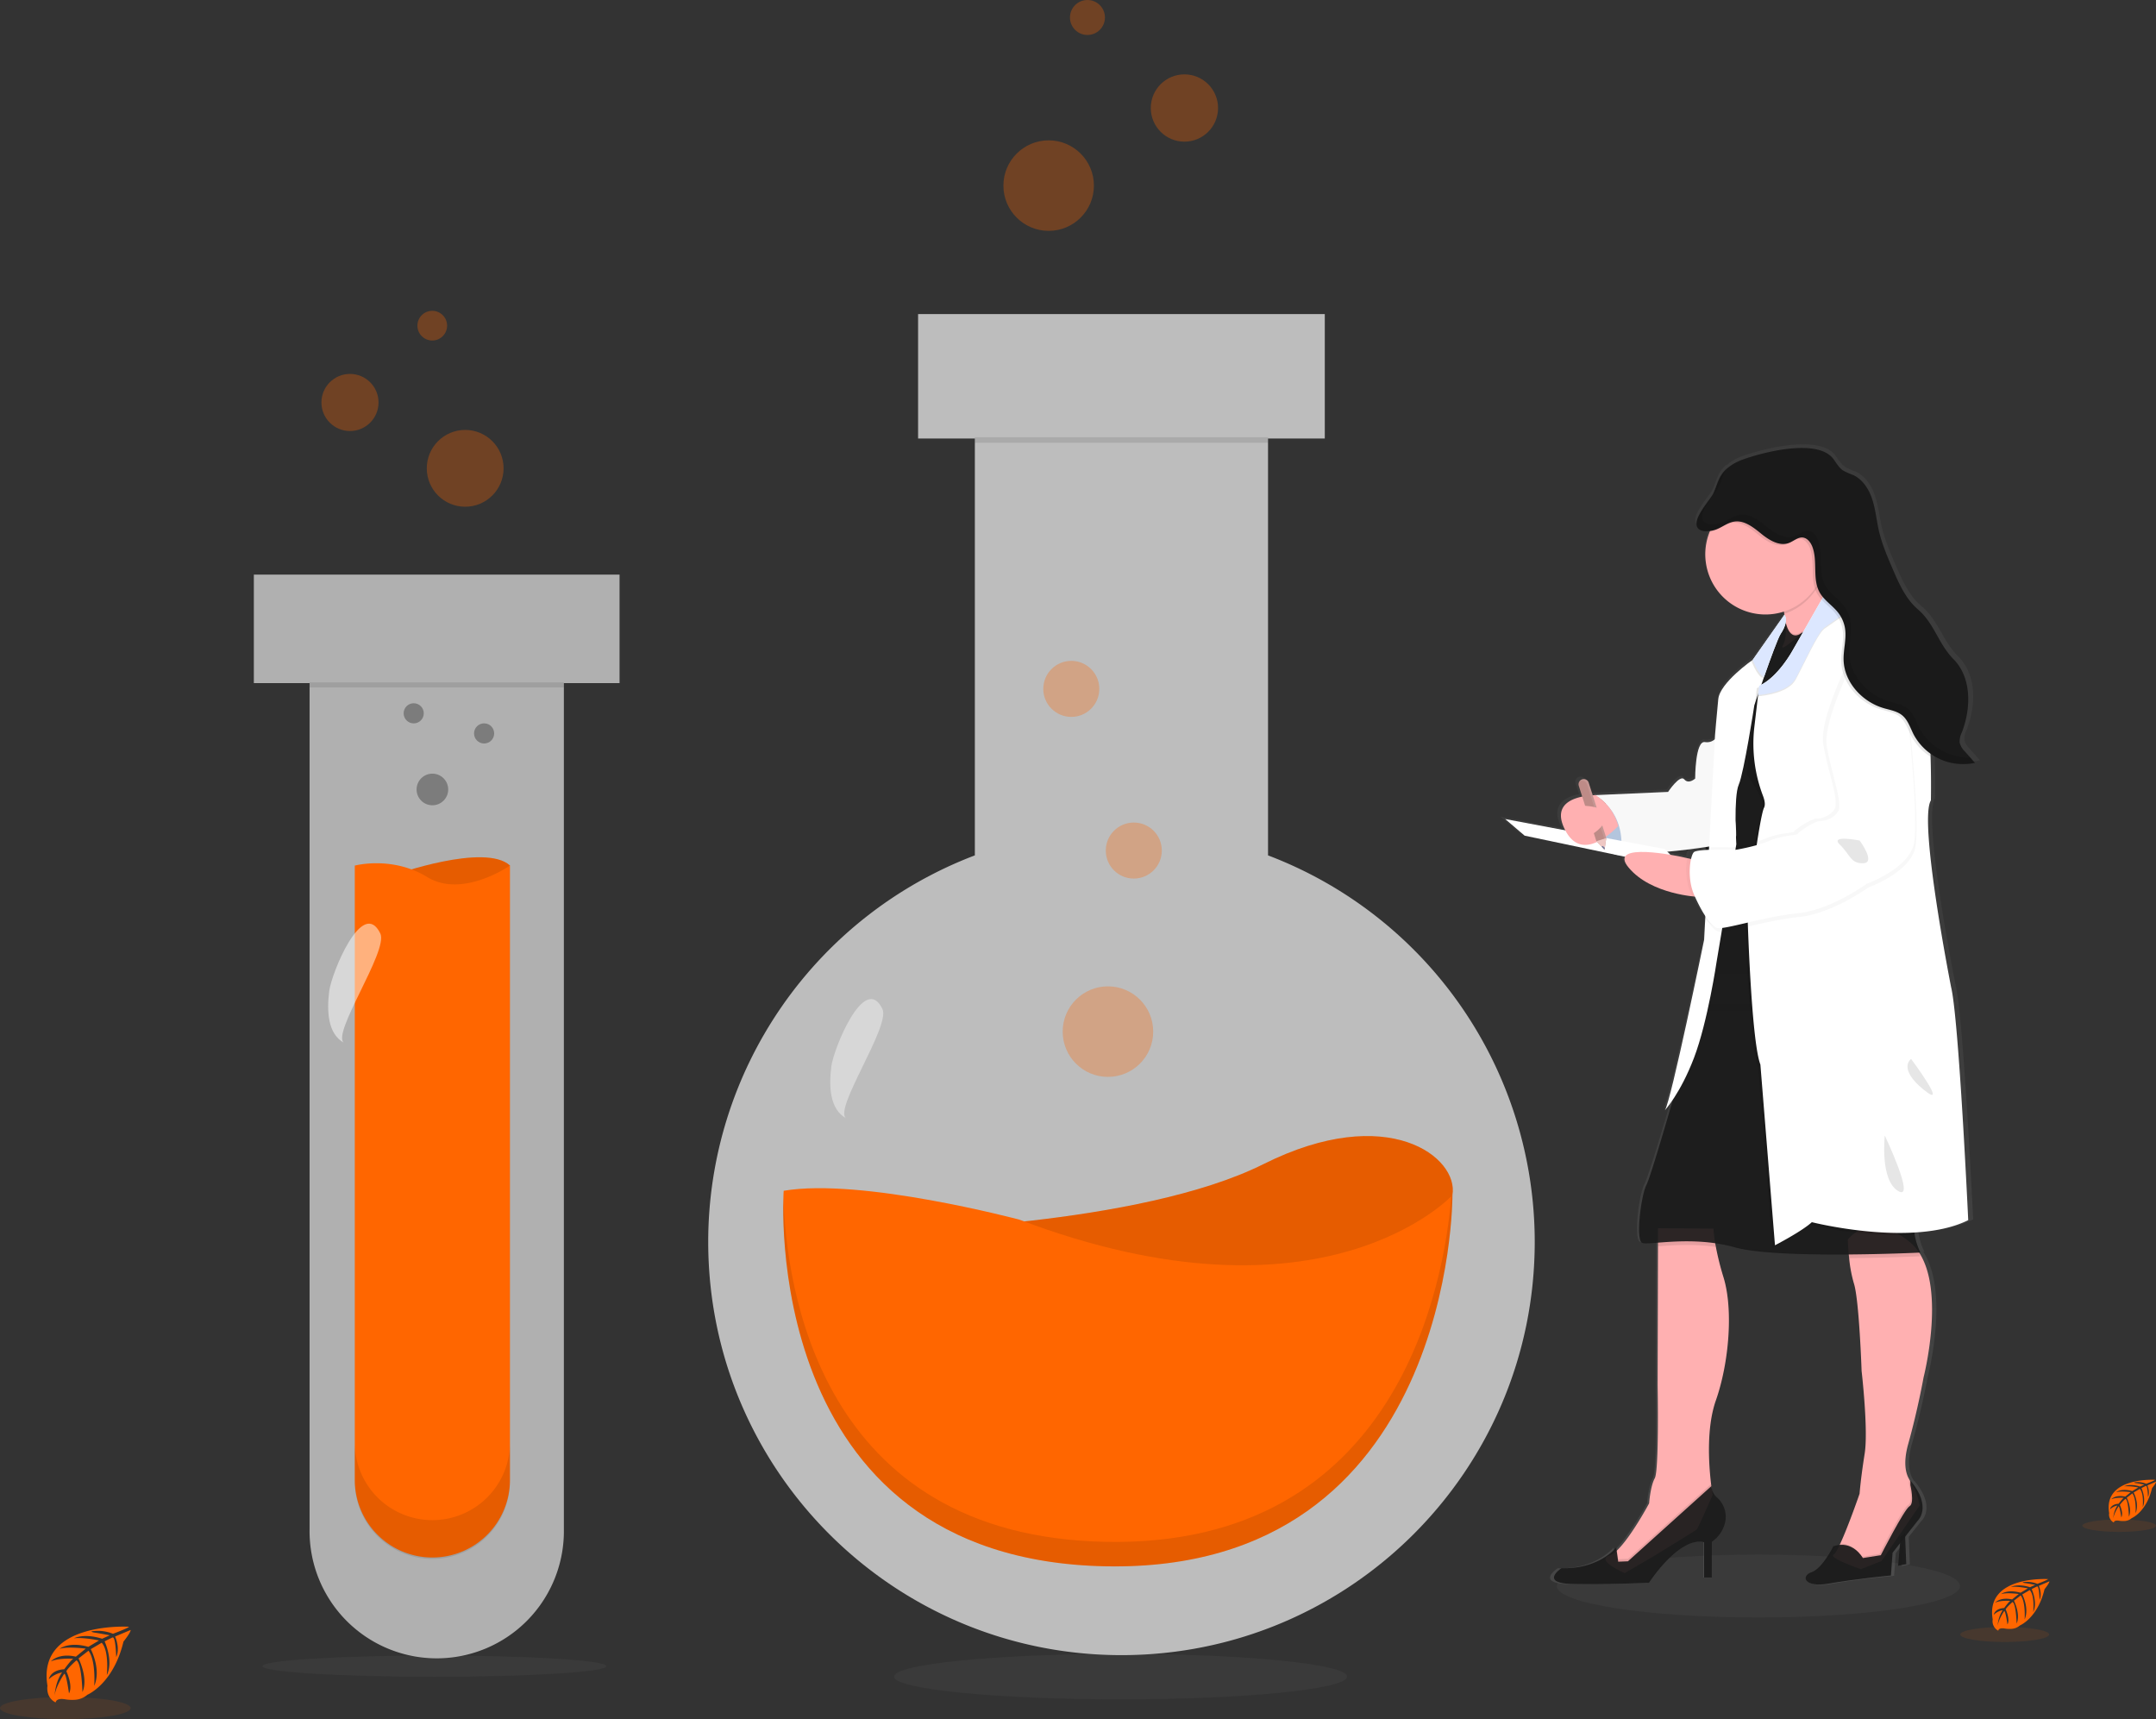 <svg id="b411f001-b16f-4358-a5a6-150c98662c8c" data-name="Layer 1" version="1.1" viewBox="0 0 987.62 787.4" xmlns="http://www.w3.org/2000/svg">
 <rect x="0" y="0" width="987.62" height="787.4" fill="#333333" stroke="none"/>
 <defs>
  <linearGradient id="74856d48-f61b-42c8-be79-e45253bc3d47" x1="903.3" x2="903.3" y1="782.16" y2="259.8" gradientUnits="userSpaceOnUse">
   <stop stop-color="gray" stop-opacity=".25" offset="0"/>
   <stop stop-color="gray" stop-opacity=".12" offset=".54"/>
   <stop stop-color="gray" stop-opacity=".1" offset="1"/>
  </linearGradient>
 </defs>
 <title>science</title>
 <g fill="#f60">
  <path d="m59.04 745.07s-42.27-2.55-37.29 27.08c0 0-1 5.23 3.75 7.61 0 0 0.08-2.2 4.34-1.45a19.36 19.36 0 0 0 4.59 0.22 9.57 9.57 0 0 0 5.62-2.32s11.88-4.91 16.51-24.33c0 0 3.42-4.24 3.28-5.33l-7.13 3s2.43 5.15 0.52 9.42c0 0-0.24-9.23-1.61-9-0.28 0.05-3.7 1.79-3.7 1.79s4.19 9 1 15.48c0 0 1.2-11.05-2.34-14.84l-5 2.94s4.91 9.26 1.58 16.81c0 0 0.85-11.59-2.63-16.1l-4.55 3.55s4.6 9.13 1.79 15.39c0 0-0.36-13.49-2.78-14.51 0 0-4 3.51-4.59 5 0 0 3.16 6.62 1.2 10.12 0 0-1.2-9-2.18-9 0 0-4 5.95-4.38 10 0 0 0.17-6.08 3.41-10.61a11.89 11.89 0 0 0-6.07 3.14s0.62-4.21 7.05-4.58c0 0 3.28-4.51 4.16-4.79 0 0-6.4-0.53-10.28 1.19 0 0 3.41-4 11.45-2.17l4.5-3.67s-8.43-1.15-12 0.12c0 0 4.11-3.51 13.21-0.95l4.89-2.92s-7.19-1.55-11.47-1c0 0 4.52-2.44 12.9 0.2l3.5-1.57s-5.27-1-6.81-1.2-1.62-0.59-1.62-0.59a18.26 18.26 0 0 1 9.89 1.1s7.42-2.76 7.29-3.23z"/>
  <ellipse cx="29.92" cy="782.34" rx="29.92" ry="5.06" opacity=".1"/>
  <path d="m987.17 677.78s-23.84-1.44-21 15.26a4.08 4.08 0 0 0 2.12 4.3s0-1.24 2.44-0.82a11.15 11.15 0 0 0 2.59 0.12 5.39 5.39 0 0 0 3.17-1.3s6.7-2.77 9.31-13.72c0 0 1.92-2.39 1.85-3l-4 1.72s1.37 2.9 0.29 5.32c0 0-0.13-5.21-0.9-5.09-0.16 0-2.1 1-2.1 1s2.37 5 0.59 8.72c0 0 0.67-6.22-1.32-8.36l-2.84 1.65s2.77 5.23 0.89 9.49c0 0 0.49-6.54-1.48-9.08l-2.57 2s2.6 5.14 1 8.68c0 0-0.21-7.61-1.57-8.18a15.64 15.64 0 0 0-2.59 2.79s1.78 3.73 0.68 5.71c0 0-0.68-5.07-1.24-5.09 0 0-2.23 3.35-2.46 5.65a12.18 12.18 0 0 1 1.92-6 6.69 6.69 0 0 0-3.42 1.78s0.35-2.38 4-2.59c0 0 1.85-2.54 2.35-2.7 0 0-3.61-0.3-5.8 0.67 0 0 1.93-2.24 6.46-1.22l2.53-2.07s-4.75-0.65-6.76 0.07c0 0 2.32-2 7.44-0.54l2.76-1.65a24.87 24.87 0 0 0-6.46-0.55s2.54-1.38 7.27 0.11l2-0.89s-3-0.58-3.83-0.67-0.92-0.33-0.92-0.33a10.32 10.32 0 0 1 5.58 0.62s4.09-1.55 4.02-1.81z"/>
  <ellipse cx="970.75" cy="698.79" rx="16.87" ry="2.85" opacity=".1"/>
  <path d="m938.15 723.25s-28.78-1.73-25.34 18.45a4.93 4.93 0 0 0 2.56 5.19s0-1.5 3-1a13.14 13.14 0 0 0 3.13 0.15 6.52 6.52 0 0 0 3.82-1.58s8.09-3.34 11.23-16.56c0 0 2.33-2.89 2.24-3.63l-4.86 2.08s1.66 3.5 0.36 6.41c0 0-0.16-6.29-1.09-6.14-0.19 0-2.53 1.21-2.53 1.21s2.86 6.11 0.7 10.54c0 0 0.82-7.52-1.59-10.09l-3.42 2s3.34 6.31 1.08 11.45c0 0 0.58-7.89-1.8-11l-3.09 2.41s3.13 6.22 1.22 10.48c0 0-0.25-9.18-1.9-9.87 0 0-2.71 2.38-3.12 3.37 0 0 2.15 4.51 0.82 6.89 0 0-0.82-6.12-1.49-6.15 0 0-2.7 4.05-3 6.83a14.77 14.77 0 0 1 2.33-7.22 8.15 8.15 0 0 0-4.14 2.14s0.42-2.86 4.8-3.11c0 0 2.23-3.08 2.83-3.27 0 0-4.36-0.36-7 0.81 0 0 2.33-2.7 7.8-1.47l3.06-2.5s-5.74-0.79-8.17 0.08c0 0 2.8-2.39 9-0.65l3.33-2s-4.89-1.05-7.8-0.67c0 0 3.07-1.66 8.78 0.14l2.38-1.07s-3.59-0.71-4.63-0.82-1.11-0.4-1.11-0.4a12.43 12.43 0 0 1 6.73 0.75s4.96-1.86 4.88-2.18z"/>
  <ellipse cx="918.32" cy="748.62" rx="20.37" ry="3.44" opacity=".1"/>
 </g>
 <g fill="#808080">
  <ellipse cx="805.49" cy="726.42" rx="92.33" ry="14.41" opacity=".1"/>
  <ellipse cx="513.32" cy="767.92" rx="103.75" ry="10.41" opacity=".1"/>
  <ellipse cx="198.99" cy="763.13" rx="78.75" ry="4.86" opacity=".1"/>
 </g>
 <path transform="translate(-106.19 -56.3)" d="m687.05 448.08v-190.94h26v-57h-186.3v57h26v190.94a189.38 189.38 0 0 0-122.14 177c0 104.55 84.76 189.3 189.31 189.3s189.3-84.75 189.3-189.3a189.37 189.37 0 0 0-122.17-177z" fill="#ccc" opacity=".9"/>
 <rect x="446.52" y="200.25" width="134.34" height="2.57" opacity=".1"/>
 <path transform="translate(-106.19 -56.3)" d="M514,620s114-2,171-30.53,89.57-3.06,86.51,14.25-19.33,50.88-84.47,55S514,620,514,620Z" fill="#f60"/>
 <path transform="translate(-106.19 -56.3)" d="M514,620s114-2,171-30.53,89.57-3.06,86.51,14.25-19.33,50.88-84.47,55S514,620,514,620Z" opacity=".1"/>
 <path transform="translate(-106.19 -56.3)" d="m465.18 601.7s-12.18 168.95 147.57 172 158.77-170 158.77-170-59 64.11-198.46 11.19c0 0.04-72.26-19.3-107.88-13.19z" fill="#f60"/>
 <path transform="translate(-106.19 -56.3)" d="m771 604.31c-3.19 38.92-23.88 160.75-158.19 158.18-131.66-2.49-146.57-117.59-147.74-158.08-0.73 21.73-0.08 166.45 147.71 169.28 159.79 3 158.77-170 158.77-170s-0.2 0.25-0.55 0.62z" opacity=".1"/>
 <g fill="#f60">
  <circle cx="507.53" cy="472.5" r="20.73" opacity=".3"/>
  <circle cx="519.37" cy="389.57" r="12.83" opacity=".3"/>
  <circle cx="490.74" cy="315.52" r="12.83" opacity=".3"/>
 </g>
 <path transform="translate(-106.19 -56.3)" d="m487 544.79c-1.1 8.74-0.88 19.68 6.93 23.76-6.55-3.42 20.3-42.2 16.49-50.12-8.15-16.9-22.42 18.24-23.42 26.36z" fill="#fff" opacity=".395"/>
 <g fill="#f60">
  <circle cx="480.37" cy="85.01" r="20.73" opacity=".3"/>
  <circle cx="542.56" cy="49.47" r="15.41" opacity=".3"/>
  <circle cx="498.14" cy="8.01" r="8.01" opacity=".3"/>
 </g>
 <path transform="translate(-106.19 -56.3)" d="M390,319.48H222.47v49.69H248V756.83a58.25,58.25,0,1,0,116.49,0V369.17H390Z" fill="#ccc" fill-opacity=".91" opacity=".9"/>
 <path transform="translate(-106.19 -56.3)" d="M286.81,457s41.46-14.81,53-4.28c0,0-16.79,24.68-32.25,23.69S286.81,457,286.81,457Z" fill="#f60"/>
 <path transform="translate(-106.19 -56.3)" d="M286.81,457s41.46-14.81,53-4.28c0,0-16.79,24.68-32.25,23.69S286.81,457,286.81,457Z" opacity=".1"/>
 <path transform="translate(-106.19 -56.3)" d="m339.79 452.76v281.36a35.54 35.54 0 0 1-35.54 35.54 35.54 35.54 0 0 1-35.54-35.54v-281.36s17.11-4.61 33.23 5.27 37.85-5.27 37.85-5.27z" fill="#f60"/>
 <rect x="141.79" y="312.56" width="116.49" height="2.29" opacity=".1"/>
 <path transform="translate(-106.19 -56.3)" d="m304.25 752.55a35.54 35.54 0 0 1-35.54-35.55v17.77a35.54 35.54 0 0 0 35.54 35.54 35.54 35.54 0 0 0 35.54-35.54v-17.77a35.54 35.54 0 0 1-35.54 35.55z" opacity=".1"/>
 <circle cx="198.07" cy="361.59" r="7.24" opacity=".3"/>
 <circle cx="221.76" cy="335.92" r="4.61" opacity=".3"/>
 <circle cx="189.51" cy="326.71" r="4.61" opacity=".3"/>
 <path transform="translate(-106.19 -56.3)" d="M257,510.24c-1.1,8.74-.88,19.68,6.93,23.76-6.56-3.42,20.3-42.19,16.49-50.12C272.25,467,258,502.13,257,510.24Z" fill="#fff" opacity=".491"/>
 <g fill="#f60">
  <circle cx="213.09" cy="214.5" r="17.59" opacity=".3"/>
  <circle cx="160.32" cy="184.34" r="13.08" opacity=".3"/>
  <circle cx="198.01" cy="149.16" r="6.8" opacity=".3"/>
 </g>
 <path transform="translate(-106.19 -56.3)" d="M1002.05,507.62s-15.35-76.34-9.48-85.84c0,0,.21-8.83-.14-20.08,0-.43,0-.86,0-1.3a26.53,26.53,0,0,0,3.22,1.88,26,26,0,0,0,17.57,2.27l-4.67-5.18c-1.11-1.24-2.28-2.57-2.52-4.21a9.17,9.17,0,0,1,1-4.55c4.41-11.15,4.68-25.18-3.86-33.69-7.18-7.16-8.94-16.4-16.7-22.93-5.7-4.79-8.83-11.81-11.79-18.58-2.5-5.74-5-11.52-6.45-17.6-1.12-4.75-1.56-9.66-3.1-14.3s-4.4-9.15-8.89-11.22a32.66,32.66,0,0,1-4.83-2.14c-1.92-1.29-3.07-3.39-4.45-5.22-7-9.31-30.6-3.83-41.76-.05a23.51,23.51,0,0,0-8.25,4.57l.1-.17.28-.41a14.78,14.78,0,0,0-3.12,3.48c-1.63,2.58-2.31,5.61-3.66,8.33-1.64,3.3-10.74,12.51-6.83,16.22a3.35,3.35,0,0,0,.91.6,8.15,8.15,0,0,0,4.61.46c-.06.13-.12.26-.17.39a27.26,27.26,0,0,0-2,10.31,27.9,27.9,0,0,0,28.14,27.65,28.52,28.52,0,0,0,8.62-1.32c.07.35.13.7.19,1.05,0,.15,0,.29.07.43l0,0-.49.69-.08-.13-14.59,20.4c-2.23,1.56-15.08,10.86-15.77,17.83-.76,7.63-1.52,16.57-1.52,16.57l-.1,1.91a5.76,5.76,0,0,1-4.64,1.26c-4.55-.75-4.55,16.76-4.55,16.76s-3,2.79-5.11.37-7.58,5.77-7.58,5.77l-34.49,1.49h0l-.79,0-1.86-5.76a2.43,2.43,0,0,0-3-1.54,1.94,1.94,0,0,0-.42.17l-.12.08a1.46,1.46,0,0,0-.24.17.69.69,0,0,0-.13.11,1.7,1.7,0,0,0-.19.19,1.47,1.47,0,0,0-.1.13l-.06.06h0a2.35,2.35,0,0,0-.34,2.08l1.6,4.94c-6.65,1.34-13.46,5.11-7.91,15.51l-28.12-5.19,9.1,7.63,47,9.7c-.62,1.12-.21,2.73,1.73,5,8.35,9.82,23.61,12.48,29.74,13.18a52.59,52.59,0,0,0,6,10.19l-.54,9.78s-15.52,74.59-18.37,78.38A44.23,44.23,0,0,0,872,559c-4.51,15.33-10.81,36.31-12.46,39.45-2.66,5-5.12,25.32-2.09,26.63.95.4,3.58.21,7.37-.08v1.68l-.17,63.75s.76,39.11-1.33,42.83-2.65,11.54-2.65,11.54-8.38,15.43-15,21.63l-.15.13-.21-1.46s-8,10.06-25.58,9.5c0,0-10.61,6.89,5.12,7.26s35.81-.56,35.81-.56,14-21.41,25.77-18.62v16.2h3.6V762.54a14.76,14.76,0,0,0,6.4-9.71,11.75,11.75,0,0,0-4.19-10.89,7,7,0,0,1-2.3-5.1l-.13.11c0-.32-.08-.65-.13-1-1-8.38-2.31-25.62,2.25-38.4,6.25-17.51,8.15-41.89,3.6-56.42A129.1,129.1,0,0,1,891.93,627c-.11-.61-.22-1.18-.31-1.72a71,71,0,0,1,9.23,1.89c10.56,2.9,33.63,3.44,53.33,3.29.05.54.11,1.1.17,1.67a60.66,60.66,0,0,0,2.22,11.6c2.46,7.46,3.6,40.22,3.6,40.22s3.19,26.95,1.45,37.93c-1,6.1-1.84,12.22-2.39,18.37v.12s-5.22,14.89-9,23c-.1.21-.19.41-.29.61a12.6,12.6,0,0,0-3,.65s-5.11,10.24-10.23,11.92-3.41,7.26,8.15,5.21,29-3.72,29-3.72l.76-10.43,3.55-4.44-.9,10.4,3.79-.74-.5-12.66,5.81-7.27s7-6.24-3.41-18.52v.26c-.11-.18-.22-.36-.34-.53l0-.06c-1.72-2.68-3.1-7.67-.58-16.53,4.55-16,7.2-30.53,7.2-30.53s10.17-38.91-2.06-57.33l.55,0a31.08,31.08,0,0,1-2.64-8.18c-.06-.34-.11-.69-.17-1,9-.52,17.93-2.16,25.16-5.68C1010,614.69,1005.65,522.33,1002.05,507.62Zm-114.83-64.4v.18l-1.87.09Zm-6.37.88a2,2,0,0,0-.84.4,8.31,8.31,0,0,0-1.46,3.82l-2.9-.66s-2-.43-5-.91l-1.39-1.39C873.12,445,877.08,444.57,880.85,444.1Z" fill="url(#74856d48-f61b-42c8-be79-e45253bc3d47)"/>
 <polygon points="870.61 703.96 869.5 717.14 873.21 716.39 872.65 702.11" fill="#1a1a1a" fill-opacity=".929"/>
 <path transform="translate(-106.19 -56.3)" d="M892.19,697.73C887.72,710.46,889,727.65,890,736c.37,3.09.71,5,.71,5s-6.68,15.22-7.24,15.78S863.79,769,863.79,769l-13.36,7.79s-13.55-5.94-7-8a9.87,9.87,0,0,0,3.5-2.39c6.48-6.18,14.69-21.55,14.69-21.55s.55-7.79,2.59-11.5,1.3-42.68,1.3-42.68l.17-63.54,0-8.28,25.42.19a58.33,58.33,0,0,0,1.1,8.37,129.44,129.44,0,0,0,3.54,14.08C900.16,656,898.31,680.28,892.19,697.73Z" fill="#ffb0b1"/>
 <path transform="translate(-106.19 -56.3)" d="m890.7 741s-6.68 15.22-7.24 15.78-19.67 12.22-19.67 12.22l-13.36 7.79s-13.55-5.94-7-8a9.87 9.87 0 0 0 3.5-2.39l0.58 4.06 4.46-0.19 38.03-34.27c0.36 3.08 0.7 5 0.7 5z" opacity=".1"/>
 <path transform="translate(-106.19 -56.3)" d="m890.24 736.88-38.32 34.52-4.46 0.18-0.92-6.49s-7.8 10-25.06 9.46c0 0-10.39 6.87 5 7.24s35.08-0.56 35.08-0.56 13.73-21.34 25.23-18.55v16.14h3.53v-16.33a14.67 14.67 0 0 0 6.26-9.67 11.83 11.83 0 0 0-4.1-10.86 7 7 0 0 1-2.24-5.08z" fill="#1a1a1a" fill-opacity=".929"/>
 <path transform="translate(-106.19 -56.3)" d="M980.33,717.58c-2.47,8.83-1.12,13.8.56,16.47l0,.06A30.42,30.42,0,0,1,985.36,745l.16.84-17.44,25.42-9.46,3.71s-15.22-5.19-12.44-6.68c.7-.37,1.79-2.29,3-5,3.73-8,8.85-22.86,8.85-22.86v-.13c.53-6.13,1.39-12.23,2.34-18.31,1.7-10.93-1.42-37.79-1.42-37.79s-1.11-32.65-3.53-40.08a62,62,0,0,1-2.17-11.56c-.5-4.67-.61-8.48-.61-8.48s10-13.92,28.39,1.11a20.54,20.54,0,0,1,3.83,4.17c12.69,18,2.48,57.81,2.48,57.81S984.78,701.63,980.33,717.58Z" fill="#ffb0b1"/>
 <path transform="translate(-106.19 -56.3)" d="M985.52,745.79l-17.44,25.42-9.46,3.71s-15.22-5.19-12.44-6.68c.7-.37,1.79-2.29,3-5,6.44,0,9.78,6.08,9.78,6.08l8.16-1.29s10.77-21.16,13.18-22.45.37-9.66.37-9.66v-2.13l.19.23,0,.06A30.42,30.42,0,0,1,985.36,745Z" opacity=".1"/>
 <path transform="translate(-106.19 -56.3)" d="M959.54,769.91s-4.64-8.53-13.54-5.38c0,0-5,10.21-10,11.88s-3.34,7.23,8,5.19,28.39-3.71,28.39-3.71l.74-10.39,11.5-14.66s6.87-6.22-3.34-18.46v2.13s2,8.35-.37,9.65-13.17,22.45-13.17,22.45Z" fill="#1a1a1a" fill-opacity=".929"/>
 <path transform="translate(-106.19 -56.3)" d="M891.07,619.05a58.33,58.33,0,0,0,1.1,8.37c-10.47-1.54-20.18-.77-26.54-.28l0-8.28Z" opacity=".1"/>
 <path transform="translate(-106.19 -56.3)" d="M985.89,631.67s-14.88.72-32.6.87c-.5-4.67-.61-8.48-.61-8.48s10-13.92,28.39,1.11a20.54,20.54,0,0,1,3.83,4.17A24.42,24.42,0,0,0,985.89,631.67Z" opacity=".1"/>
 <path transform="translate(-106.19 -56.3)" d="M985.89,630s-65.13,3.15-85-2.41-39.52-.75-42.49-2.05-.55-21.52,2-26.53,16.89-55.67,16.89-55.67l13.73-71.63,14.48-4,1-.28,25.21-7,18.49-5.1s36.74,143.44,33.58,154a27,27,0,0,0-.53,12.45A31.19,31.19,0,0,0,985.89,630Z" fill="#1a1a1a" fill-opacity=".91"/>
 <path transform="translate(-106.19 -56.3)" d="M843.2,422.72s-13,13.92-3.16,21.71,16.33.75,16.33.75Z" fill="#c7daf5"/>
 <path transform="translate(-106.19 -56.3)" d="M843.2,422.72s-13,13.92-3.16,21.71,16.33.75,16.33.75Z" opacity=".1"/>
 <path transform="translate(-106.19 -56.3)" d="M948.32,331.06s-1.52,1.44-3.82,3.59c-3.27,3.05-8.11,7.52-12.41,11.27-6,5.18-10.85,9-9.1,5.73s1.42-8.89.55-14.18l-.18-1.05a97.29,97.29,0,0,0-2.88-11.49s9.61-12.42,14.93-17.32c2-1.83,3.37-2.61,3.44-1.33.1,1.74,1.41,5.54,3,9.66.06.12.11.25.16.37,1.08,2.77,2.29,5.66,3.36,8.13C947,328.23,948.32,331.06,948.32,331.06Z" fill="#ffb0b1"/>
 <path transform="translate(-106.19 -56.3)" d="m942 316.31a27.6 27.6 0 0 1-18.48 21.16 95.43 95.43 0 0 0-3.06-12.54s18.09-23.38 18.37-18.65c0.17 1.8 1.51 5.78 3.17 10.03z" opacity=".1"/>
 <path transform="translate(-106.19 -56.3)" d="m921.74 343.72 2.34-3.29s1.55 9.46 7.26 5.29 6 31.4 6 31.4l-6.14 91.58-44.26-2.65 1.25-44.25 5-22.27 12.39-32.43 7.42-10.71z" opacity=".1"/>
 <path transform="translate(-106.19 -56.3)" d="m937.32 377.68-5.54 82.8-0.58 8.77-24.68-1.47-1-0.06-18.61-1.11 1.25-44.26 5-22.26 12.39-32.43 7.45-10.72 8.77-12.66 2.34-3.3s1.55 9.47 7.26 5.29l0.11-0.08c5.57-3.58 5.84 31.49 5.84 31.49z" fill="#1a1a1a" fill-opacity=".929"/>
 <path transform="translate(-106.19 -56.3)" d="m893.85 392.29s-2.22 4.64-6.68 3.9-4.45 16.7-4.45 16.7-3 2.78-5 0.37-7.42 5.75-7.42 5.75l-33.77 1.49s15 6.86 12.06 27.65c0 0 51-3.16 52.7-8s-7.44-47.86-7.44-47.86z" fill="#fff"/>
 <path transform="translate(-106.19 -56.3)" d="m893.85 392.29s-2.22 4.64-6.68 3.9-4.45 16.7-4.45 16.7-3 2.78-5 0.37-7.42 5.75-7.42 5.75l-33.77 1.49s15 6.86 12.06 27.65c0 0 51-3.16 52.7-8s-7.44-47.86-7.44-47.86z" opacity=".03"/>
 <polygon points="689.5 375.14 698.41 382.75 771.71 398.15 762.61 388.88" fill="#fff"/>
 <path transform="translate(-106.19 -56.3)" d="m921.87 346.64c-1.21 1.82-4.69 11.38-7.61 19.69-2.42 6.92-4.45 13-4.45 13s-4.73 30.81-7.14 36.37-1.11 27.3-1.11 27.3l-9 53.63s-4.08 27.65-10.38 44.16c-6.18 16.21-13.18 23.84-13.37 24.07 2.79-3.77 18-78.11 18-78.11l5-93.72s0.74-8.9 1.49-16.51 15.77-18 15.77-18l14.52-20.65c1.49 2.03 0.51 5.43-1.72 8.77z" fill="#fff"/>
 <path transform="translate(-106.19 -56.3)" d="M884,467.07s-21.34-.92-31.73-13.36,23.94-5,23.94-5l8.9,2Z" fill="#ffb0b1"/>
 <path transform="translate(-106.19 -56.3)" d="M983.85,609.4a27,27,0,0,0-.53,12.45c-23.32,1.66-48.27-4.66-48.27-4.66-4.64,4.27-16.89,10.58-16.89,10.58L911.48,545c-4.26-11.14-5.93-69.59-5.93-69.59s.38-3.06,1-7.64c0-.11,0-.23.05-.34,1.67-12.8,5-36.83,6.58-40.08,2.23-4.45-6.86-16.32-6.86-16.32l4.13-35.28.5-4.25c8.73-3.9,15.41-16.33,15.41-16.33l5.12-9h0c5.59-3.58,5.86,31.49,5.86,31.49l-5.54,82.8,18.49-5.1S987,598.82,983.85,609.4Z" opacity=".1"/>
 <path transform="translate(-106.19 -56.3)" d="M1007.79,615.15c-25.42,12.62-71.63.93-71.63.93-4.64,4.27-16.89,10.58-16.89,10.58l-6.68-82.77c-4.26-11.13-5.93-69.58-5.93-69.58s5.38-43.61,7.6-48.06c.65-1.3.34-3.23-.43-5.31a67.28,67.28,0,0,1-4.07-31.14l1.78-15.15.5-4.25c8.72-3.9,15.4-16.34,15.4-16.34l4.65-8.14,8.56-15,4.05-7.1.68.62,5.26,4.76s2.23,1.84,5.57,4.67c7.28,6.13,19.86,16.93,26.34,23.53,5.71,5.83,7.51,28.46,8,45.5.35,11.21.14,20,.14,20-5.76,9.46,9.27,85.55,9.27,85.55C1003.52,523.11,1007.79,615.15,1007.79,615.15Z" fill="#fff"/>
 <path transform="translate(-106.19 -56.3)" d="M959,353.88s-17.45,33.22-15.4,45.83,7.79,26.91,5,30.25a10.26,10.26,0,0,1-8.17,4.08c-2.78.19-10.21,5.38-10.21,5.94s-6.86.56-13,3.16S902,447.22,902,447.22s-17.63-.56-19.3,1.11-3.34,11.69.19,19.67,7.42,13.92,10.39,15,21.71-5.19,36.92-6.68S962,462.81,962,462.81s18.18-6.5,21.34-17.45-3.9-71.07-3.9-71.07S974,346.27,959,353.88Z" opacity=".03"/>
 <path transform="translate(-106.19 -56.3)" d="M956.76,351.1s-17.44,33.21-15.4,45.83,7.79,26.91,5,30.25a10.26,10.26,0,0,1-8.17,4.08c-2.78.19-10.2,5.38-10.2,5.94s-6.87.55-13,3.15-15.22,4.08-15.22,4.08-17.63-.55-19.3,1.12-3.34,11.69.19,19.67,7.42,13.92,10.39,15,21.71-5.2,36.93-6.68S959.73,460,959.73,460s18.18-6.49,21.34-17.44-3.9-71.07-3.9-71.07S971.79,343.49,956.76,351.1Z" opacity=".03"/>
 <path transform="translate(-106.19 -56.3)" d="M958.43,352.21S941,385.43,943,398s7.79,26.91,5,30.25a10.23,10.23,0,0,1-8.17,4.08c-2.78.19-10.2,5.38-10.2,5.94s-6.87.56-13,3.16-15.22,4.08-15.22,4.08-17.63-.56-19.3,1.11-3.34,11.69.19,19.67,7.42,13.92,10.39,15,21.71-5.19,36.93-6.68,31.73-13.54,31.73-13.54,18.18-6.5,21.34-17.45-3.9-71.07-3.9-71.07S973.46,344.6,958.43,352.21Z" fill="#fff"/>
 <path transform="translate(-106.19 -56.3)" d="m958.06 441.28s-13.92-2.78-9.09 1.86 4.82 8.72 10.76 8.53-1.67-10.39-1.67-10.39z" opacity=".1"/>
 <path transform="translate(-106.19 -56.3)" d="m981.63 541.3s-6.31 4.27 5.75 14.1-5.75-14.1-5.75-14.1z" opacity=".1"/>
 <path transform="translate(-106.19 -56.3)" d="m969.56 576.37c0 0.56-2.22 20.41 6.13 25.42s-6.13-25.42-6.13-25.42z" opacity=".1"/>
 <g fill="#ffb0b1">
  <path transform="translate(-106.19 -56.3)" d="m837.07 420.48c-6.72 0.23-21.27 2.29-13.73 16.35 6.67 12.44 17.87 4.13 24.14-2.19a23.73 23.73 0 0 0-10.41-14.16z"/>
  <path transform="translate(-106.19 -56.3)" d="m848.19 433.91"/>
  <path transform="translate(-106.19 -56.3)" d="m847.59 434.53c0.1-0.09 0.19-0.19 0.28-0.28-0.09 0.09-0.18 0.19-0.28 0.28z"/>
 </g>
 <path transform="translate(-106.19 -56.3)" d="m956.21 334.42c-7.14 4.88-13.13 9-14.29 9.86-3.21 2.36-9.33 16.28-13.23 23.38-3.14 5.72-13.31 7.19-17.15 7.55l0.46-4.21c8.72-3.89 15.4-16.33 15.4-16.33l17.26-30.24 5.94 5.38s2.27 1.79 5.61 4.61z" opacity=".1"/>
 <path transform="translate(-106.19 -56.3)" d="m956.21 333.87c-7.14 4.87-13.13 9-14.29 9.85-3.21 2.37-9.33 16.28-13.23 23.38-3.14 5.72-13.31 7.19-17.15 7.55l0.5-4.25c8.72-3.9 15.4-16.34 15.4-16.34l17.26-30.24 5.94 5.38s2.23 1.8 5.57 4.67z" fill="#dce7ff"/>
 <path transform="translate(-106.19 -56.3)" d="M942.47,310.18a26.68,26.68,0,0,1-.61,5.76,27.17,27.17,0,0,1-4.24,9.86,27.56,27.56,0,1,1,4.85-15.62Z" fill="#ffb0b1"/>
 <path transform="translate(-106.19 -56.3)" d="M990.58,402.9a24.48,24.48,0,0,1-8.89-9.56c-1.55-3.07-2.58-6.6-5.24-8.79-2.38-1.94-5.6-2.42-8.55-3.29-9.77-2.89-18-11.82-18.28-22-.14-4.79,1.35-9.58.67-14.32a15.79,15.79,0,0,0-3.11-7.39,22.89,22.89,0,0,0-2.68-2.89c-1.3-1.23-2.67-2.42-3.85-3.73a14.53,14.53,0,0,1-2-2.65,13.09,13.09,0,0,1-1.07-2.47c-1.82-5.68-.17-12.44-2.21-18.19,0-.1-.07-.21-.11-.31-.78-2.05-2.35-4.09-4.52-4.25s-4.06,1.65-6.14,2.47c-4.36,1.69-9.07-1.19-12.7-4.13s-7.73-6.3-12.36-5.64c-3.05.43-5.47,2.52-8.28,3.6a13.41,13.41,0,0,1-2,.56,27.56,27.56,0,0,1,53.13,10.27,26.68,26.68,0,0,1-.61,5.76c.06.12.11.25.16.37,1.08,2.77,2.29,5.66,3.36,8.13l5.26,4.76s2.23,1.84,5.57,4.67c7.28,6.13,19.86,16.93,26.34,23.53C988.26,363.23,990.06,385.86,990.58,402.9Z" opacity=".1"/>
 <path transform="translate(-106.19 -56.3)" d="M891,282.39c1.33-2.71,2-5.74,3.58-8.3,2.33-3.75,6.41-6.1,10.58-7.54,10.92-3.76,34-9.23,40.89,0,1.36,1.83,2.48,3.93,4.36,5.22a33.57,33.57,0,0,0,4.73,2.12c4.4,2.07,7.21,6.56,8.71,11.18s1.94,9.52,3,14.26c1.4,6.06,3.87,11.81,6.32,17.53,2.89,6.75,6,13.74,11.54,18.52,7.61,6.51,9.32,15.72,16.35,22.85,8.37,8.48,8.1,22.47,3.79,33.57a9.25,9.25,0,0,0-1,4.54,8.68,8.68,0,0,0,2.47,4.2l4.57,5.16a25.71,25.71,0,0,1-28.09-13c-1.56-3.07-2.59-6.6-5.25-8.78-2.38-1.95-5.59-2.42-8.55-3.3-9.77-2.89-18-11.82-18.28-22-.14-4.78,1.35-9.58.68-14.32A15.93,15.93,0,0,0,948.3,337c-2.57-3.34-6.42-5.61-8.5-9.27-3.52-6.21-.85-14.29-3.39-21-.78-2-2.34-4.09-4.52-4.25s-4.06,1.66-6.14,2.47c-4.36,1.69-9.06-1.19-12.69-4.13s-7.74-6.29-12.36-5.63c-3.06.43-5.47,2.51-8.29,3.59-2.08.8-6.3,1.52-8.13-.24C880.45,294.86,889.36,285.68,891,282.39Z" fill="#1a1a1a"/>
 <path transform="translate(-106.19 -56.3)" d="M985.4,389.63c-1.55-3.07-2.58-6.6-5.24-8.79-2.38-1.95-5.6-2.42-8.55-3.29-9.77-2.89-18-11.82-18.28-22-.15-4.79,1.35-9.58.67-14.32a15.79,15.79,0,0,0-3.11-7.39c-2.56-3.34-6.42-5.62-8.49-9.28-3.53-6.21-.85-14.29-3.39-21-.78-2-2.34-4.09-4.52-4.25s-4.06,1.65-6.14,2.46c-4.36,1.7-9.07-1.18-12.69-4.12s-7.74-6.29-12.37-5.64c-3,.43-5.46,2.51-8.28,3.6-2.08.8-6.3,1.52-8.13-.24-3.83-3.7,5.08-12.88,6.69-16.16,1.33-2.71,2-5.74,3.58-8.3l.27-.42a14.71,14.71,0,0,0-3,3.48c-1.6,2.56-2.26,5.59-3.58,8.3-1.61,3.29-10.52,12.47-6.69,16.16,1.82,1.76,6,1,8.13.24,2.81-1.08,5.22-3.16,8.28-3.6,4.62-.65,8.73,2.7,12.36,5.64s8.34,5.82,12.69,4.13c2.09-.81,3.91-2.64,6.14-2.47s3.75,2.2,4.53,4.25c2.54,6.67-.14,14.75,3.38,21,2.08,3.65,5.94,5.93,8.5,9.27a15.79,15.79,0,0,1,3.11,7.39c.68,4.74-.82,9.53-.67,14.32.31,10.19,8.51,19.12,18.28,22,2.95.87,6.17,1.34,8.55,3.3,2.66,2.18,3.68,5.71,5.24,8.78a25.71,25.71,0,0,0,28.09,13l-2.15-2.44C999.17,403.4,989.68,398.06,985.4,389.63Z" opacity=".1"/>
 <path transform="translate(-106.19 -56.3)" d="m921.32 347.2c-1.22 1.82-4.7 11.38-7.61 19.68-2.72-1.05-5.2-7.81-5.2-7.81l14.49-20.65c1.52 2.04 0.54 5.44-1.68 8.78z" opacity=".1"/>
 <path transform="translate(-106.19 -56.3)" d="m921.87 346.64c-1.21 1.82-4.69 11.38-7.61 19.69-2.72-1.05-5.19-7.81-5.19-7.81l14.52-20.65c1.49 2.03 0.51 5.43-1.72 8.77z" fill="#dce7ff"/>
 <path transform="translate(-106.19 -56.3)" d="m837.46 441.6-8.05-25.35a2.38 2.38 0 0 1 1.54-3 2.36 2.36 0 0 1 3 1.54l8.05 25.37-0.8 5.31z" fill="#be8b87"/>
 <path transform="translate(-106.19 -56.3)" d="M830.17,414h0a2.38,2.38,0,0,1,3,1.55l8.05,25.35-.61,4,.59.61.8-5.31-8.05-25.35a2.36,2.36,0,0,0-3-1.54h0a2.32,2.32,0,0,0-1.23.91A2.28,2.28,0,0,1,830.17,414Z" fill="#fff" opacity=".1"/>
 <polygon points="731.27 385.3 735.79 383.86 735.13 388.22 734.99 389.17 733.67 387.79" fill="#efc8c4"/>
 <path transform="translate(-106.19 -56.3)" d="M839.86,444.09a1.13,1.13,0,0,1,.29-.24.41.41,0,0,1,.43,0,1,1,0,0,1,.16.25.79.79,0,0,0,.58.39l-.14,1Z" fill="#727a9c"/>
 <path transform="translate(-106.19 -56.3)" d="M829.37,425.23s16.15-.09,12.34,6.77-9.74,7.7-9.74,7.7Z" fill="#ffb0b1"/>
</svg>
